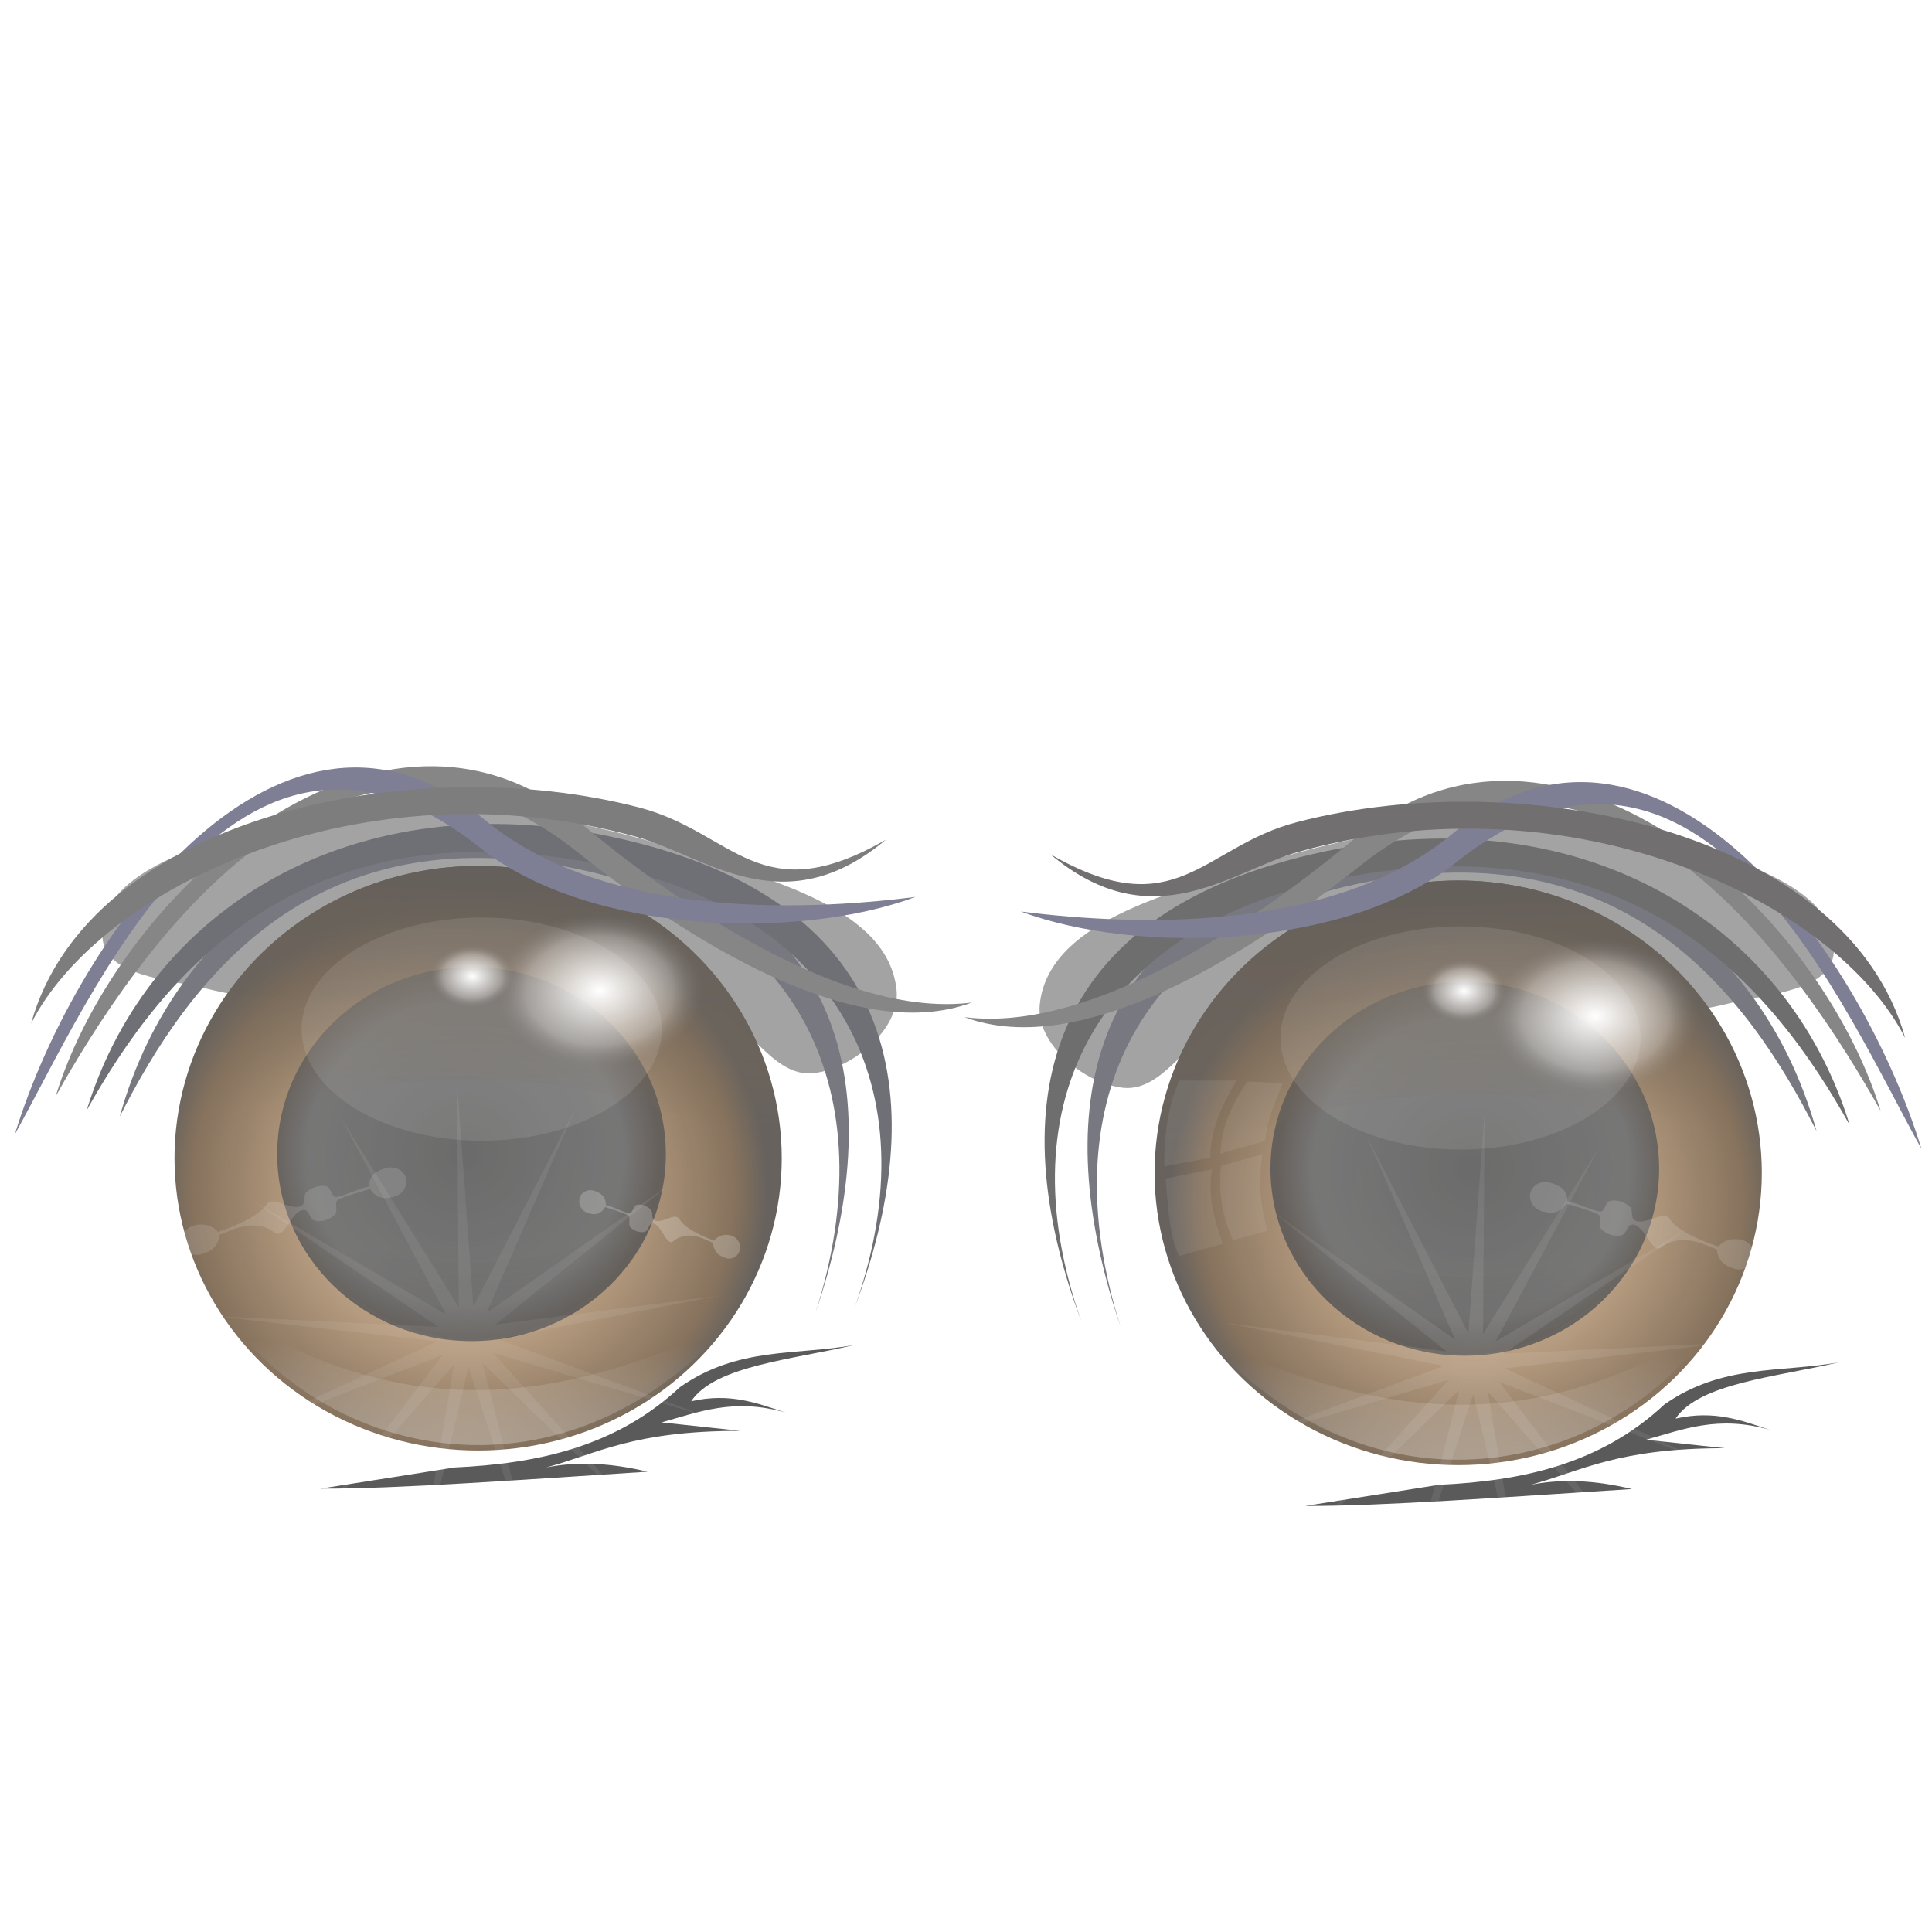 <?xml version="1.0" encoding="UTF-8" standalone="no"?>
<!-- Created with Inkscape (http://www.inkscape.org/) -->

<svg
   xmlns:dc="http://purl.org/dc/elements/1.1/"
   xmlns:cc="http://creativecommons.org/ns#"
   xmlns:rdf="http://www.w3.org/1999/02/22-rdf-syntax-ns#"
   xmlns:svg="http://www.w3.org/2000/svg"
   xmlns="http://www.w3.org/2000/svg"
   xmlns:xlink="http://www.w3.org/1999/xlink"
   xmlns:sodipodi="http://sodipodi.sourceforge.net/DTD/sodipodi-0.dtd"
   xmlns:inkscape="http://www.inkscape.org/namespaces/inkscape"
   id="svg2"
   sodipodi:version="0.32"
   inkscape:version="0.92.5 (2060ec1f9f, 2020-04-08)"
   width="256"
   height="256"
   version="1.0"
   sodipodi:docname="user-invisible.svg"
   inkscape:output_extension="org.inkscape.output.svg.inkscape">
  <defs
     id="defs5">
    <inkscape:perspective
       sodipodi:type="inkscape:persp3d"
       inkscape:vp_x="0 : 128 : 1"
       inkscape:vp_y="0 : 1000 : 0"
       inkscape:vp_z="256 : 128 : 1"
       inkscape:persp3d-origin="128 : 85.333333 : 1"
       id="perspective47" />
    <linearGradient
       inkscape:collect="always"
       id="linearGradient2812">
      <stop
         style="stop-color:#fffef3;stop-opacity:1"
         offset="0"
         id="stop2814" />
      <stop
         style="stop-color:#e2c018;stop-opacity:0"
         offset="1"
         id="stop2816" />
    </linearGradient>
    <linearGradient
       inkscape:collect="always"
       id="linearGradient2800">
      <stop
         style="stop-color:#2f2a12;stop-opacity:1;"
         offset="0"
         id="stop2802" />
      <stop
         style="stop-color:#706d62;stop-opacity:1"
         offset="1"
         id="stop2804" />
    </linearGradient>
    <linearGradient
       id="linearGradient2788"
       inkscape:collect="always">
      <stop
         id="stop2790"
         offset="0"
         style="stop-color:#fffef3;stop-opacity:1" />
      <stop
         id="stop2792"
         offset="1"
         style="stop-color:#e2c018;stop-opacity:0" />
    </linearGradient>
    <linearGradient
       id="linearGradient2768">
      <stop
         style="stop-color:#a59a5e;stop-opacity:1;"
         offset="0"
         id="stop2770" />
      <stop
         style="stop-color:#ffffff;stop-opacity:1;"
         offset="1"
         id="stop2772" />
    </linearGradient>
    <linearGradient
       inkscape:collect="always"
       xlink:href="#linearGradient2768"
       id="linearGradient2774"
       x1="112.678"
       y1="-0.756"
       x2="235.148"
       y2="385.633"
       gradientUnits="userSpaceOnUse" />
    <radialGradient
       inkscape:collect="always"
       xlink:href="#linearGradient2788"
       id="radialGradient2796"
       cx="115.362"
       cy="55.417"
       fx="115.362"
       fy="55.417"
       r="186.767"
       gradientTransform="matrix(-0.289,0.812,-0.928,-0.332,205.11,-72.668)"
       gradientUnits="userSpaceOnUse" />
    <linearGradient
       inkscape:collect="always"
       xlink:href="#linearGradient2800"
       id="linearGradient2806"
       x1="147.448"
       y1="134.594"
       x2="241.21"
       y2="284.31"
       gradientUnits="userSpaceOnUse" />
    <radialGradient
       inkscape:collect="always"
       xlink:href="#linearGradient2812"
       id="radialGradient2810"
       gradientUnits="userSpaceOnUse"
       gradientTransform="matrix(-0.289,0.812,-0.928,-0.332,205.11,-72.668)"
       cx="65.06"
       cy="123.454"
       fx="65.06"
       fy="123.454"
       r="186.767" />
    <inkscape:perspective
       sodipodi:type="inkscape:persp3d"
       inkscape:vp_x="0 : 128 : 1"
       inkscape:vp_y="0 : 1000 : 0"
       inkscape:vp_z="256 : 128 : 1"
       inkscape:persp3d-origin="128 : 85.333333 : 1"
       id="perspective2503" />
    <linearGradient
       id="linearGradient3578">
      <stop
         id="stop3580"
         offset="0"
         style="stop-color:#000000;stop-opacity:1;" />
      <stop
         id="stop3582"
         offset="1"
         style="stop-color:#fffcfc;stop-opacity:1;" />
    </linearGradient>
    <linearGradient
       id="linearGradient907"
       inkscape:collect="always">
      <stop
         id="stop900"
         offset="0"
         style="stop-color:#1a1a1a;stop-opacity:1" />
      <stop
         style="stop-color:#2b2b2b;stop-opacity:0.984"
         offset="0.809"
         id="stop903" />
      <stop
         id="stop905"
         offset="1"
         style="stop-color:#110902;stop-opacity:0.984" />
    </linearGradient>
    <linearGradient
       inkscape:collect="always"
       id="linearGradient906">
      <stop
         style="stop-color:#ffffff;stop-opacity:0.091"
         offset="0"
         id="stop902" />
      <stop
         style="stop-color:#ffffff;stop-opacity:0.062"
         offset="1"
         id="stop904" />
    </linearGradient>
    <linearGradient
       id="linearGradient930"
       inkscape:collect="always">
      <stop
         id="stop926"
         offset="0"
         style="stop-color:#ffffff;stop-opacity:0.062" />
      <stop
         id="stop928"
         offset="1"
         style="stop-color:#ffffff;stop-opacity:0.074" />
    </linearGradient>
    <linearGradient
       inkscape:collect="always"
       id="linearGradient890">
      <stop
         style="stop-color:#030000;stop-opacity:0.349"
         offset="0"
         id="stop919" />
      <stop
         style="stop-color:#000000;stop-opacity:0"
         offset="1"
         id="stop921" />
    </linearGradient>
    <linearGradient
       id="linearGradient890-6"
       inkscape:collect="always">
      <stop
         id="stop886"
         offset="0"
         style="stop-color:#ffffff;stop-opacity:0.35" />
      <stop
         id="stop888"
         offset="1"
         style="stop-color:#ffffff;stop-opacity:0;" />
    </linearGradient>
    <linearGradient
       inkscape:collect="always"
       id="linearGradient823">
      <stop
         style="stop-color:#2d1800;stop-opacity:0"
         offset="0"
         id="stop876" />
      <stop
         style="stop-color:#110902;stop-opacity:1"
         offset="1"
         id="stop880" />
    </linearGradient>
    <linearGradient
       id="linearGradient847"
       inkscape:collect="always">
      <stop
         id="stop843"
         offset="0"
         style="stop-color:#ffffff;stop-opacity:1" />
      <stop
         style="stop-color:#ffffff;stop-opacity:0.294"
         offset="0.705"
         id="stop851" />
      <stop
         id="stop845"
         offset="1"
         style="stop-color:#3d3d3d;stop-opacity:0;" />
    </linearGradient>
    <linearGradient
       id="linearGradient823-3"
       inkscape:collect="always">
      <stop
         id="stop819"
         offset="0"
         style="stop-color:#ffc88c;stop-opacity:1" />
      <stop
         style="stop-color:#412201;stop-opacity:0.984"
         offset="0.895"
         id="stop827" />
      <stop
         id="stop821"
         offset="1"
         style="stop-color:#110902;stop-opacity:0.984" />
    </linearGradient>
    <radialGradient
       gradientUnits="userSpaceOnUse"
       gradientTransform="matrix(0.472,0,0,0.454,-33.771,64.571)"
       r="85.227"
       fy="141.926"
       fx="205.682"
       cy="141.926"
       cx="205.682"
       id="radialGradient825"
       xlink:href="#linearGradient823-3"
       inkscape:collect="always" />
    <radialGradient
       r="85.227"
       fy="133.173"
       fx="207.083"
       cy="133.173"
       cx="207.083"
       gradientTransform="matrix(0.302,0,0,0.293,1.009,85.409)"
       gradientUnits="userSpaceOnUse"
       id="radialGradient831"
       xlink:href="#linearGradient907"
       inkscape:collect="always" />
    <radialGradient
       gradientUnits="userSpaceOnUse"
       gradientTransform="matrix(0.472,0,0,0.351,-31.82,70.551)"
       r="29.318"
       fy="91.818"
       fx="239.773"
       cy="91.818"
       cx="239.773"
       id="radialGradient849"
       xlink:href="#linearGradient847"
       inkscape:collect="always" />
    <radialGradient
       r="29.318"
       fy="91.818"
       fx="239.773"
       cy="91.818"
       cx="239.773"
       gradientTransform="matrix(0.189,0,0,0.141,19.16,87.95)"
       gradientUnits="userSpaceOnUse"
       id="radialGradient860"
       xlink:href="#linearGradient847"
       inkscape:collect="always" />
    <linearGradient
       gradientTransform="matrix(0.472,0,0,0.472,-33.771,62.228)"
       gradientUnits="userSpaceOnUse"
       y2="51.532"
       x2="183.142"
       y1="120.702"
       x1="180.672"
       id="linearGradient874"
       xlink:href="#linearGradient823"
       inkscape:collect="always" />
    <linearGradient
       gradientTransform="matrix(0.472,0,0,0.472,-33.771,62.228)"
       gradientUnits="userSpaceOnUse"
       y2="184.801"
       x2="213.043"
       y1="217.608"
       x1="212.648"
       id="linearGradient892"
       xlink:href="#linearGradient890-6"
       inkscape:collect="always" />
    <linearGradient
       gradientTransform="matrix(0.358,0,0,0.472,-10.846,48.234)"
       y2="187.173"
       x2="212.002"
       y1="213.26"
       x1="212.648"
       gradientUnits="userSpaceOnUse"
       id="linearGradient917"
       xlink:href="#linearGradient890"
       inkscape:collect="always" />
    <radialGradient
       gradientUnits="userSpaceOnUse"
       gradientTransform="matrix(0.299,0,0,0.298,2.176,109.862)"
       r="111.162"
       fy="128.953"
       fx="205.78"
       cy="128.953"
       cx="205.78"
       id="radialGradient932"
       xlink:href="#linearGradient930"
       inkscape:collect="always" />
    <filter
       height="1.287"
       y="-0.143"
       width="1.096"
       x="-0.048"
       id="filter996"
       style="color-interpolation-filters:sRGB"
       inkscape:collect="always">
      <feGaussianBlur
         id="feGaussianBlur998"
         stdDeviation="4.468"
         inkscape:collect="always" />
    </filter>
    <radialGradient
       r="85.227"
       fy="141.926"
       fx="205.682"
       cy="141.926"
       cx="205.682"
       gradientTransform="matrix(0.472,0,0,0.454,-294.143,66.507)"
       gradientUnits="userSpaceOnUse"
       id="radialGradient1055"
       xlink:href="#linearGradient823-3"
       inkscape:collect="always" />
    <radialGradient
       r="85.227"
       fy="133.173"
       fx="207.083"
       cy="133.173"
       cx="207.083"
       gradientTransform="matrix(0.302,0,0,0.293,-259.363,87.344)"
       gradientUnits="userSpaceOnUse"
       id="radialGradient1057"
       xlink:href="#linearGradient907"
       inkscape:collect="always" />
    <linearGradient
       gradientTransform="matrix(-0.472,0,0,0.472,294.143,64.163)"
       y2="51.532"
       x2="183.142"
       y1="120.702"
       x1="180.672"
       gradientUnits="userSpaceOnUse"
       id="linearGradient1059"
       xlink:href="#linearGradient823"
       inkscape:collect="always" />
    <radialGradient
       r="29.318"
       fy="91.818"
       fx="239.773"
       cy="91.818"
       cx="239.773"
       gradientTransform="matrix(0.472,0,0,0.351,-326.445,73.951)"
       gradientUnits="userSpaceOnUse"
       id="radialGradient1061"
       xlink:href="#linearGradient847"
       inkscape:collect="always" />
    <radialGradient
       r="29.318"
       fy="91.818"
       fx="239.773"
       cy="91.818"
       cx="239.773"
       gradientTransform="matrix(0.189,0,0,0.141,-241.212,89.886)"
       gradientUnits="userSpaceOnUse"
       id="radialGradient1063"
       xlink:href="#linearGradient847"
       inkscape:collect="always" />
    <linearGradient
       gradientTransform="matrix(-0.472,0,0,0.472,294.143,64.163)"
       y2="184.801"
       x2="213.043"
       y1="217.608"
       x1="212.648"
       gradientUnits="userSpaceOnUse"
       id="linearGradient1065"
       xlink:href="#linearGradient890-6"
       inkscape:collect="always" />
    <linearGradient
       y2="187.173"
       x2="212.002"
       y1="213.26"
       x1="212.648"
       gradientTransform="matrix(-0.358,0,0,0.472,271.217,50.17)"
       gradientUnits="userSpaceOnUse"
       id="linearGradient1067"
       xlink:href="#linearGradient890"
       inkscape:collect="always" />
    <radialGradient
       r="111.162"
       fy="128.953"
       fx="205.78"
       cy="128.953"
       cx="205.78"
       gradientTransform="matrix(0.299,0,0,0.298,-258.917,113.423)"
       gradientUnits="userSpaceOnUse"
       id="radialGradient1069"
       xlink:href="#linearGradient906"
       inkscape:collect="always" />
    <filter
       height="1.086"
       y="-0.043"
       width="1.033"
       x="-0.017"
       id="filter917"
       style="color-interpolation-filters:sRGB"
       inkscape:collect="always">
      <feGaussianBlur
         id="feGaussianBlur919"
         stdDeviation="0.207"
         inkscape:collect="always" />
    </filter>
    <filter
       height="1.128"
       y="-0.064"
       width="1.05"
       x="-0.025"
       id="filter970"
       style="color-interpolation-filters:sRGB"
       inkscape:collect="always">
      <feGaussianBlur
         id="feGaussianBlur972"
         stdDeviation="0.31"
         inkscape:collect="always" />
    </filter>
    <filter
       height="1.201"
       y="-0.101"
       width="1.086"
       x="-0.043"
       id="filter994"
       style="color-interpolation-filters:sRGB"
       inkscape:collect="always">
      <feGaussianBlur
         id="feGaussianBlur996"
         stdDeviation="0.38"
         inkscape:collect="always" />
    </filter>
  </defs>
  <sodipodi:namedview
     inkscape:window-height="1056"
     inkscape:window-width="1920"
     inkscape:pageshadow="2"
     inkscape:pageopacity="0.0"
     guidetolerance="10.0"
     gridtolerance="10.0"
     objecttolerance="10.0"
     borderopacity="1.0"
     bordercolor="#666666"
     pagecolor="#ffffff"
     id="base"
     inkscape:zoom="3.4921875"
     inkscape:cx="128"
     inkscape:cy="128"
     inkscape:window-x="0"
     inkscape:window-y="0"
     inkscape:current-layer="svg2"
     width="256px"
     height="256px"
     showgrid="false"
     inkscape:window-maximized="1" />
  <g
     id="g1244"
     transform="translate(-1.9,28.48)">
    <path
       transform="matrix(0.472,0,0,0.472,-33.771,62.228)"
       sodipodi:nodetypes="ssssssss"
       inkscape:connector-curvature="0"
       id="path934"
       d="m 133.597,85.375 c 45.421,11.273 95.588,-9.022 140.316,4.743 11.319,3.483 18.269,20.285 30.04,18.972 10.926,-1.218 24.429,-12.383 23.32,-23.32 C 324.932,62.685 291.189,54.752 269.17,47.431 230.847,34.688 187.069,29.276 148.221,40.316 c -17.193,4.886 -45.3,13.013 -43.874,30.83 0.865,10.808 18.726,11.617 29.249,14.229 z"
       style="fill:#000000;fill-opacity:0.556;stroke:none;stroke-width:1px;stroke-linecap:butt;stroke-linejoin:miter;stroke-opacity:1;filter:url(#filter996)" />
    <ellipse
       ry="38.73"
       rx="40.232"
       cy="124.99"
       cx="65.254"
       id="path817"
       style="opacity:1;fill:url(#radialGradient825);fill-opacity:1;stroke:none;stroke-width:0.472;stroke-linecap:round;stroke-linejoin:round;stroke-miterlimit:4;stroke-dasharray:none;stroke-dashoffset:0;stroke-opacity:1" />
    <ellipse
       style="opacity:1;fill:url(#radialGradient831);fill-opacity:1;stroke:none;stroke-width:0.302;stroke-linecap:round;stroke-linejoin:round;stroke-miterlimit:4;stroke-dasharray:none;stroke-dashoffset:0;stroke-opacity:1"
       id="ellipse829"
       cx="64.379"
       cy="124.441"
       rx="25.749"
       ry="24.787" />
    <path
       sodipodi:nodetypes="ccsc"
       inkscape:connector-curvature="0"
       id="ellipse872"
       d="m 105.486,124.99 c -21.012,-10.178 -47.554,-17.235 -80.465,0 0,-21.39 18.013,-38.73 40.232,-38.73 22.22,1e-6 40.232,17.34 40.232,38.73 z"
       style="opacity:1;fill:url(#linearGradient874);fill-opacity:1;stroke:none;stroke-width:0.472;stroke-linecap:round;stroke-linejoin:round;stroke-miterlimit:4;stroke-dasharray:none;stroke-dashoffset:0;stroke-opacity:1" />
    <ellipse
       ry="10.299"
       rx="13.84"
       cy="102.807"
       cx="81.367"
       id="path841"
       style="opacity:1;fill:url(#radialGradient849);fill-opacity:1;stroke:none;stroke-width:0.472;stroke-linecap:round;stroke-linejoin:round;stroke-miterlimit:4;stroke-dasharray:none;stroke-dashoffset:0;stroke-opacity:1" />
    <path
       sodipodi:nodetypes="scssssscssscssssscsss"
       inkscape:connector-curvature="0"
       id="rect853"
       d="m 27.523,133.929 c 1.094,-0.332 2.447,-0.142 3.247,0.826 1.031,-0.332 5.303,-1.805 6.44,-3.644 0.801,-1.295 3.4,1.015 4.702,0.138 0.532,-0.359 0.114,-1.303 0.576,-1.74 0.656,-0.621 1.764,-1.007 2.639,-0.801 0.669,0.157 0.688,1.534 1.379,1.41 1.317,-0.236 2.923,-1.114 4.299,-1.376 -0.032,-1.571 1.11,-2.125 2.237,-2.438 1.142,-0.317 2.302,0.218 2.619,1.262 0.317,1.043 -0.341,2.16 -1.475,2.505 -1.113,0.338 -2.343,0.416 -3.244,-1.003 -1.516,0.456 -3.205,0.921 -4.197,1.397 -0.659,0.317 0.026,1.494 -0.475,2.009 -0.628,0.645 -1.762,1 -2.639,0.801 -0.689,-0.156 -0.727,-1.404 -1.442,-1.427 -1.633,-0.052 -2.593,3.97 -3.836,3.029 -2.923,-2.212 -6.328,-0.028 -7.357,0.246 -0.228,1.75 -1.212,2.209 -2.33,2.572 -1.127,0.366 -2.302,-0.218 -2.619,-1.262 -0.317,-1.043 0.341,-2.16 1.475,-2.505 z"
       style="opacity:1;fill:#ffffff;fill-opacity:0.132;stroke:none;stroke-width:0.282;stroke-linecap:round;stroke-linejoin:round;stroke-miterlimit:4;stroke-dasharray:none;stroke-dashoffset:0;stroke-opacity:1;filter:url(#filter970)" />
    <path
       style="opacity:1;fill:#ffffff;fill-opacity:0.218;stroke:none;stroke-width:0.211;stroke-linecap:round;stroke-linejoin:round;stroke-miterlimit:4;stroke-dasharray:none;stroke-dashoffset:0;stroke-opacity:1;filter:url(#filter994)"
       d="m 98.852,135.26 c -0.784,-0.26 -1.752,-0.111 -2.325,0.646 -0.738,-0.26 -3.797,-1.412 -4.612,-2.851 -0.574,-1.013 -2.434,0.795 -3.367,0.108 -0.381,-0.281 -0.082,-1.02 -0.412,-1.361 -0.469,-0.486 -1.263,-0.788 -1.889,-0.627 -0.479,0.123 -0.493,1.2 -0.988,1.104 -0.943,-0.185 -2.093,-0.872 -3.079,-1.076 0.023,-1.229 -0.795,-1.663 -1.602,-1.908 -0.818,-0.248 -1.648,0.171 -1.875,0.987 -0.227,0.816 0.244,1.69 1.056,1.96 0.797,0.264 1.678,0.325 2.323,-0.785 1.086,0.357 2.295,0.72 3.005,1.093 0.472,0.248 -0.019,1.169 0.34,1.572 0.45,0.505 1.261,0.783 1.889,0.627 0.493,-0.122 0.52,-1.098 1.032,-1.116 1.169,-0.041 1.857,3.106 2.747,2.37 2.093,-1.731 4.531,-0.022 5.268,0.193 0.163,1.369 0.868,1.728 1.669,2.012 0.807,0.286 1.648,-0.171 1.875,-0.987 0.227,-0.816 -0.244,-1.69 -1.056,-1.96 z"
       id="path856"
       inkscape:connector-curvature="0"
       sodipodi:nodetypes="scssssscssscssssscsss" />
    <ellipse
       style="opacity:1;fill:url(#radialGradient860);fill-opacity:1;stroke:none;stroke-width:0.189;stroke-linecap:round;stroke-linejoin:round;stroke-miterlimit:4;stroke-dasharray:none;stroke-dashoffset:0;stroke-opacity:1"
       id="ellipse858"
       cx="64.447"
       cy="100.856"
       rx="5.538"
       ry="4.121" />
    <path
       sodipodi:nodetypes="cscsc"
       inkscape:connector-curvature="0"
       id="path862"
       d="M 109.96,145.475 C 119.339,116.012 107.437,93.518 80.369,87.104 43.547,78.379 26.874,101.504 17.771,119.46 25.354,92.144 50.333,76.081 80.694,83.202 116.888,91.691 118.771,119.477 109.96,145.475 Z"
       style="fill:#2e2e3d;fill-opacity:1;stroke:none;stroke-width:0.472px;stroke-linecap:butt;stroke-linejoin:miter;stroke-opacity:1" />
    <path
       style="fill:#20202b;fill-opacity:1;stroke:none;stroke-width:0.496px;stroke-linecap:butt;stroke-linejoin:miter;stroke-opacity:1"
       d="M 115.191,144.662 C 125.549,115.199 112.405,92.705 82.511,86.291 41.847,77.566 23.434,100.691 13.381,118.647 21.755,91.331 49.341,75.268 82.87,82.389 122.842,90.878 124.921,118.664 115.191,144.662 Z"
       id="path864"
       inkscape:connector-curvature="0"
       sodipodi:nodetypes="cscsc" />
    <path
       sodipodi:nodetypes="cscsc"
       inkscape:connector-curvature="0"
       id="path866"
       d="M 130.678,104.359 C 115.1,110.161 92.813,95.877 78.406,84.425 45.849,58.546 19.329,98.825 9.276,116.781 17.65,89.466 52.481,58.522 78.766,80.523 94.481,93.677 115.032,106.349 130.678,104.359 Z"
       style="fill:#444444;fill-opacity:1;stroke:none;stroke-width:0.496px;stroke-linecap:butt;stroke-linejoin:miter;stroke-opacity:1" />
    <path
       style="fill:#383859;fill-opacity:1;stroke:none;stroke-width:0.496px;stroke-linecap:butt;stroke-linejoin:miter;stroke-opacity:1"
       d="M 123.214,90.366 C 107.637,96.167 79.939,95.318 65.532,83.866 32.975,57.986 13.918,103.863 3.865,121.819 12.239,94.503 39.606,57.962 65.891,79.963 81.606,93.117 107.569,92.355 123.214,90.366 Z"
       id="path868"
       inkscape:connector-curvature="0"
       sodipodi:nodetypes="cscsc" />
    <path
       style="fill:#363636;fill-opacity:1;stroke:none;stroke-width:0.472px;stroke-linecap:butt;stroke-linejoin:miter;stroke-opacity:1"
       d="M 119.29,82.782 C 105.719,94.181 95.309,84.935 86.339,82.44 49.883,72.296 15.119,89.189 6.016,107.145 13.599,79.83 56.492,70.655 86.665,78.537 c 12.498,3.265 15.874,13.885 32.625,4.245 z"
       id="path870"
       inkscape:connector-curvature="0"
       sodipodi:nodetypes="cscsc" />
    <path
       sodipodi:nodetypes="ccc"
       inkscape:connector-curvature="0"
       id="path884"
       d="m 31.161,144.884 c 14.28,20.621 45.514,26.648 67.357,2.052 -20.599,9.567 -41.86,14.447 -67.357,-2.052 z"
       style="fill:url(#linearGradient892);fill-opacity:1;stroke:none;stroke-width:0.472px;stroke-linecap:butt;stroke-linejoin:miter;stroke-opacity:1" />
    <path
       sodipodi:nodetypes="ccccccccccc"
       inkscape:connector-curvature="0"
       id="path913"
       d="m 44.408,168.767 c 10.316,0.045 26.842,-1.202 43.288,-2.239 -4.968,-1.204 -9.447,-1.364 -13.434,-0.56 6.75,-1.81 11.441,-4.856 25.749,-4.851 l -10.449,-1.12 c 4.937,-1.373 9.574,-3.273 16.419,-1.306 -3.73,-1.227 -7.328,-2.671 -12.501,-1.493 3.138,-4.712 13.44,-5.515 21.644,-7.463 -7.712,1.41 -15.424,0.179 -23.136,5.598 -8.491,7.924 -18.892,10.122 -29.854,10.635 z"
       style="fill:#000000;fill-opacity:1;stroke:none;stroke-width:0.472px;stroke-linecap:butt;stroke-linejoin:miter;stroke-opacity:1" />
    <path
       style="fill:url(#linearGradient917);fill-opacity:1;stroke:none;stroke-width:0.411px;stroke-linecap:butt;stroke-linejoin:miter;stroke-opacity:1"
       d="m 38.437,130.891 c 10.838,20.621 34.545,26.648 51.124,2.052 -15.442,6.481 -31.472,9.652 -51.124,-2.052 z"
       id="path915"
       inkscape:connector-curvature="0"
       sodipodi:nodetypes="ccc" />
    <path
       inkscape:transform-center-y="-0.68788502"
       inkscape:transform-center-x="0.34422167"
       d="m 47.073,119.622 15.613,25.103 -0.221,-29.561 2.158,29.483 13.542,-26.277 -11.79,27.109 24.203,-16.974 -23.038,18.524 29.319,-3.782 -29.008,5.696 27.718,10.276 -28.332,-8.437 19.768,21.98 -21.166,-20.637 7.289,28.649 -9.151,-28.109 -6.86,28.755 4.96,-29.143 -19.437,22.273 17.935,-23.499 -27.562,10.689 26.801,-12.473 -29.372,-3.344 29.528,1.411 -24.454,-16.611 25.49,14.972 z"
       inkscape:randomized="0"
       inkscape:rounded="0"
       inkscape:flatsided="false"
       sodipodi:arg2="-1.8527341"
       sodipodi:arg1="-2.0943951"
       sodipodi:r2="4.0513325"
       sodipodi:r1="33.479359"
       sodipodi:cy="148.6162"
       sodipodi:cx="63.812828"
       sodipodi:sides="13"
       id="path924"
       style="opacity:1;fill:url(#radialGradient932);fill-opacity:1;stroke:none;stroke-width:0.299;stroke-linecap:round;stroke-linejoin:round;stroke-miterlimit:4;stroke-dasharray:none;stroke-dashoffset:0;stroke-opacity:1"
       sodipodi:type="star" />
    <path
       transform="matrix(-0.472,0,0,0.472,294.143,64.163)"
       style="fill:#000000;fill-opacity:0.556;stroke:none;stroke-width:1px;stroke-linecap:butt;stroke-linejoin:miter;stroke-opacity:1;filter:url(#filter996)"
       d="m 133.597,85.375 c 45.421,11.273 95.588,-9.022 140.316,4.743 11.319,3.483 18.269,20.285 30.04,18.972 10.926,-1.218 24.429,-12.383 23.32,-23.32 C 324.932,62.685 291.189,54.752 269.17,47.431 230.847,34.688 187.069,29.276 148.221,40.316 c -17.193,4.886 -45.3,13.013 -43.874,30.83 0.865,10.808 18.726,11.617 29.249,14.229 z"
       id="path1019"
       inkscape:connector-curvature="0"
       sodipodi:nodetypes="ssssssss" />
    <ellipse
       transform="scale(-1,1)"
       style="opacity:1;fill:url(#radialGradient1055);fill-opacity:1;stroke:none;stroke-width:0.472;stroke-linecap:round;stroke-linejoin:round;stroke-miterlimit:4;stroke-dasharray:none;stroke-dashoffset:0;stroke-opacity:1"
       id="ellipse1021"
       cx="-195.118"
       cy="126.926"
       rx="40.232"
       ry="38.73" />
    <ellipse
       transform="scale(-1,1)"
       ry="24.787"
       rx="25.749"
       cy="126.377"
       cx="-195.992"
       id="ellipse1023"
       style="opacity:1;fill:url(#radialGradient1057);fill-opacity:1;stroke:none;stroke-width:0.302;stroke-linecap:round;stroke-linejoin:round;stroke-miterlimit:4;stroke-dasharray:none;stroke-dashoffset:0;stroke-opacity:1" />
    <path
       style="opacity:1;fill:url(#linearGradient1059);fill-opacity:1;stroke:none;stroke-width:0.472;stroke-linecap:round;stroke-linejoin:round;stroke-miterlimit:4;stroke-dasharray:none;stroke-dashoffset:0;stroke-opacity:1"
       d="m 154.885,126.926 c 21.012,-10.178 47.554,-17.235 80.465,0 0,-21.39 -18.013,-38.73 -40.232,-38.73 -22.22,10e-7 -40.232,17.34 -40.232,38.73 z"
       id="path1025"
       inkscape:connector-curvature="0"
       sodipodi:nodetypes="ccsc" />
    <ellipse
       transform="scale(-1,1)"
       style="opacity:1;fill:url(#radialGradient1061);fill-opacity:1;stroke:none;stroke-width:0.472;stroke-linecap:round;stroke-linejoin:round;stroke-miterlimit:4;stroke-dasharray:none;stroke-dashoffset:0;stroke-opacity:1"
       id="ellipse1027"
       cx="-213.258"
       cy="106.207"
       rx="13.84"
       ry="10.299" />
    <path
       style="opacity:1;fill:#ffffff;fill-opacity:0.148;stroke:none;stroke-width:0.282;stroke-linecap:round;stroke-linejoin:round;stroke-miterlimit:4;stroke-dasharray:none;stroke-dashoffset:0;stroke-opacity:1;filter:url(#filter917)"
       d="m 232.849,135.865 c -1.094,-0.332 -2.447,-0.142 -3.247,0.826 -1.031,-0.332 -5.303,-1.805 -6.44,-3.644 -0.801,-1.295 -3.4,1.015 -4.702,0.138 -0.532,-0.359 -0.114,-1.303 -0.576,-1.74 -0.656,-0.621 -1.764,-1.007 -2.639,-0.801 -0.669,0.157 -0.688,1.534 -1.379,1.41 -1.317,-0.236 -2.923,-1.114 -4.299,-1.376 0.032,-1.571 -1.11,-2.125 -2.237,-2.438 -1.142,-0.317 -2.302,0.218 -2.619,1.262 -0.317,1.043 0.341,2.16 1.475,2.505 1.113,0.338 2.343,0.416 3.244,-1.003 1.516,0.456 3.205,0.921 4.197,1.397 0.659,0.317 -0.026,1.494 0.475,2.009 0.628,0.645 1.762,1 2.639,0.801 0.689,-0.156 0.727,-1.404 1.442,-1.427 1.633,-0.052 2.593,3.97 3.836,3.029 2.923,-2.212 6.328,-0.028 7.357,0.246 0.228,1.75 1.212,2.209 2.33,2.572 1.127,0.366 2.302,-0.218 2.619,-1.262 0.317,-1.043 -0.341,-2.16 -1.475,-2.505 z"
       id="path1029"
       inkscape:connector-curvature="0"
       sodipodi:nodetypes="scssssscssscssssscsss" />
    <ellipse
       transform="scale(-1,1)"
       ry="4.121"
       rx="5.538"
       cy="102.792"
       cx="-195.924"
       id="ellipse1033"
       style="opacity:1;fill:url(#radialGradient1063);fill-opacity:1;stroke:none;stroke-width:0.189;stroke-linecap:round;stroke-linejoin:round;stroke-miterlimit:4;stroke-dasharray:none;stroke-dashoffset:0;stroke-opacity:1" />
    <path
       style="fill:#2e2e3d;fill-opacity:1;stroke:none;stroke-width:0.472px;stroke-linecap:butt;stroke-linejoin:miter;stroke-opacity:1"
       d="m 150.411,147.41 c -9.379,-29.463 2.523,-51.956 29.592,-58.371 36.821,-8.725 53.495,14.399 62.598,32.356 -7.583,-27.316 -32.562,-43.379 -62.923,-36.258 -36.194,8.49 -38.077,36.275 -29.267,62.273 z"
       id="path1035"
       inkscape:connector-curvature="0"
       sodipodi:nodetypes="cscsc" />
    <path
       sodipodi:nodetypes="cscsc"
       inkscape:connector-curvature="0"
       id="path1037"
       d="m 145.181,146.598 c -10.358,-29.463 2.786,-51.956 32.68,-58.371 40.664,-8.725 59.078,14.399 69.13,32.356 -8.374,-27.316 -35.96,-43.379 -69.49,-36.258 -39.971,8.49 -42.051,36.275 -32.321,62.273 z"
       style="fill:#1f1f1f;fill-opacity:1;stroke:none;stroke-width:0.496px;stroke-linecap:butt;stroke-linejoin:miter;stroke-opacity:1" />
    <path
       style="fill:#444444;fill-opacity:1;stroke:none;stroke-width:0.496px;stroke-linecap:butt;stroke-linejoin:miter;stroke-opacity:1"
       d="m 129.694,106.295 c 15.577,5.801 37.864,-8.482 52.271,-19.934 32.557,-25.879 59.078,14.399 69.13,32.356 -8.374,-27.316 -43.205,-58.259 -69.49,-36.258 -15.715,13.154 -36.267,25.826 -51.912,23.836 z"
       id="path1039"
       inkscape:connector-curvature="0"
       sodipodi:nodetypes="cscsc" />
    <path
       sodipodi:nodetypes="cscsc"
       inkscape:connector-curvature="0"
       id="path1041"
       d="m 137.157,92.301 c 15.577,5.801 43.275,4.952 57.682,-6.5 32.557,-25.879 51.614,19.997 61.667,37.953 -8.374,-27.316 -35.741,-63.857 -62.026,-41.856 -15.715,13.154 -41.678,12.392 -57.323,10.402 z"
       style="fill:#383859;fill-opacity:1;stroke:none;stroke-width:0.496px;stroke-linecap:butt;stroke-linejoin:miter;stroke-opacity:1" />
    <path
       sodipodi:nodetypes="cscsc"
       inkscape:connector-curvature="0"
       id="path1043"
       d="m 141.082,84.718 c 13.571,11.399 23.98,2.153 32.95,-0.343 36.456,-10.144 71.221,6.749 80.323,24.706 -7.583,-27.316 -50.476,-36.491 -80.649,-28.608 -12.498,3.265 -15.874,13.885 -32.625,4.245 z"
       style="fill:#232020;fill-opacity:1;stroke:none;stroke-width:0.472px;stroke-linecap:butt;stroke-linejoin:miter;stroke-opacity:1" />
    <path
       style="fill:url(#linearGradient1065);fill-opacity:1;stroke:none;stroke-width:0.472px;stroke-linecap:butt;stroke-linejoin:miter;stroke-opacity:1"
       d="m 229.211,146.82 c -14.28,20.621 -45.514,26.648 -67.357,2.052 20.599,9.567 41.86,14.447 67.357,-2.052 z"
       id="path1045"
       inkscape:connector-curvature="0"
       sodipodi:nodetypes="ccc" />
    <path
       style="fill:#000000;fill-opacity:1;stroke:none;stroke-width:0.472px;stroke-linecap:butt;stroke-linejoin:miter;stroke-opacity:1"
       d="m 174.851,171.064 c 10.316,0.045 26.842,-1.202 43.288,-2.239 -4.968,-1.204 -9.447,-1.364 -13.434,-0.56 6.75,-1.81 11.441,-4.856 25.749,-4.851 l -10.449,-1.12 c 4.937,-1.373 9.574,-3.273 16.419,-1.306 -3.73,-1.227 -7.328,-2.671 -12.501,-1.493 3.138,-4.712 13.44,-5.515 21.644,-7.463 -7.712,1.41 -15.424,0.179 -23.136,5.598 -8.491,7.924 -18.892,10.122 -29.854,10.635 z"
       id="path1047"
       inkscape:connector-curvature="0"
       sodipodi:nodetypes="ccccccccccc" />
    <path
       sodipodi:nodetypes="ccc"
       inkscape:connector-curvature="0"
       id="path1049"
       d="m 221.934,132.826 c -10.838,20.621 -34.545,26.648 -51.124,2.052 15.442,6.481 31.472,9.652 51.124,-2.052 z"
       style="fill:url(#linearGradient1067);fill-opacity:1;stroke:none;stroke-width:0.411px;stroke-linecap:butt;stroke-linejoin:miter;stroke-opacity:1" />
    <path
       transform="scale(-1,1)"
       sodipodi:type="star"
       style="opacity:1;fill:url(#radialGradient1069);fill-opacity:1;stroke:none;stroke-width:0.299;stroke-linecap:round;stroke-linejoin:round;stroke-miterlimit:4;stroke-dasharray:none;stroke-dashoffset:0;stroke-opacity:1"
       id="path1051"
       sodipodi:sides="13"
       sodipodi:cx="-197.28091"
       sodipodi:cy="152.17657"
       sodipodi:r1="33.479359"
       sodipodi:r2="4.0513325"
       sodipodi:arg1="-2.0943951"
       sodipodi:arg2="-1.8527341"
       inkscape:flatsided="false"
       inkscape:rounded="0"
       inkscape:randomized="0"
       d="m -214.021,123.183 15.613,25.103 -0.221,-29.561 2.158,29.483 13.542,-26.277 -11.79,27.109 24.203,-16.974 -23.038,18.524 29.319,-3.782 -29.008,5.696 27.718,10.276 -28.332,-8.437 19.768,21.98 -21.166,-20.637 7.289,28.649 -9.151,-28.109 -6.86,28.755 4.96,-29.143 -19.437,22.273 17.935,-23.499 -27.562,10.689 26.801,-12.473 -29.372,-3.344 29.528,1.411 -24.454,-16.611 25.49,14.972 z"
       inkscape:transform-center-x="0.34422167"
       inkscape:transform-center-y="-0.68788502" />
    <ellipse
       ry="14.785"
       rx="23.861"
       cy="107.885"
       cx="65.726"
       id="path898"
       style="opacity:1;fill:#ffffff;fill-opacity:0.095;stroke:none;stroke-width:1;stroke-linecap:round;stroke-linejoin:round;stroke-miterlimit:4;stroke-dasharray:none;stroke-dashoffset:0;stroke-opacity:1" />
    <ellipse
       style="opacity:1;fill:#ffffff;fill-opacity:0.095;stroke:none;stroke-width:1;stroke-linecap:round;stroke-linejoin:round;stroke-miterlimit:4;stroke-dasharray:none;stroke-dashoffset:0;stroke-opacity:1"
       id="ellipse900"
       cx="195.422"
       cy="109.056"
       rx="23.861"
       ry="14.785" />
    <path
       sodipodi:nodetypes="cccccccccccccccccccc"
       inkscape:connector-curvature="0"
       id="path942"
       d="m 167.192,114.82 c -2.473,3.64 -3.417,6.429 -3.607,9.573 l 5.955,-1.699 c 0.137,-2.543 1.344,-5.086 2.326,-7.628 z m -9.045,-0.116 c -1.598,3.673 -1.965,7.501 -1.986,11.371 l 6.126,-1.157 c -0.07,-3.648 1.552,-6.958 3.443,-10.215 z m 11.062,9.731 -5.501,1.572 c -0.393,3.551 0.172,6.691 1.559,9.847 l 4.617,-1.264 c -0.958,-3.068 -1.304,-6.294 -0.674,-10.156 z m -6.699,2.028 -6.167,1.22 c 0.335,3.326 0.363,7.146 1.772,10.277 l 5.806,-1.643 c -0.991,-2.737 -2.078,-6.409 -1.41,-9.853 z"
       style="fill:#ffffff;fill-opacity:0.078;stroke:none;stroke-width:1px;stroke-linecap:butt;stroke-linejoin:miter;stroke-opacity:1" />
  </g>
  <rect
     style="opacity:0.565;fill:#ffffff;fill-opacity:0.623;fill-rule:evenodd;stroke:none;stroke-width:2.2;stroke-linecap:round;stroke-linejoin:round;stroke-miterlimit:4;stroke-dasharray:none;stroke-dashoffset:0;stroke-opacity:0.361;paint-order:normal"
     id="rect1246"
     width="255.714"
     height="132.582"
     x="0"
     y="79.606" />
</svg>
